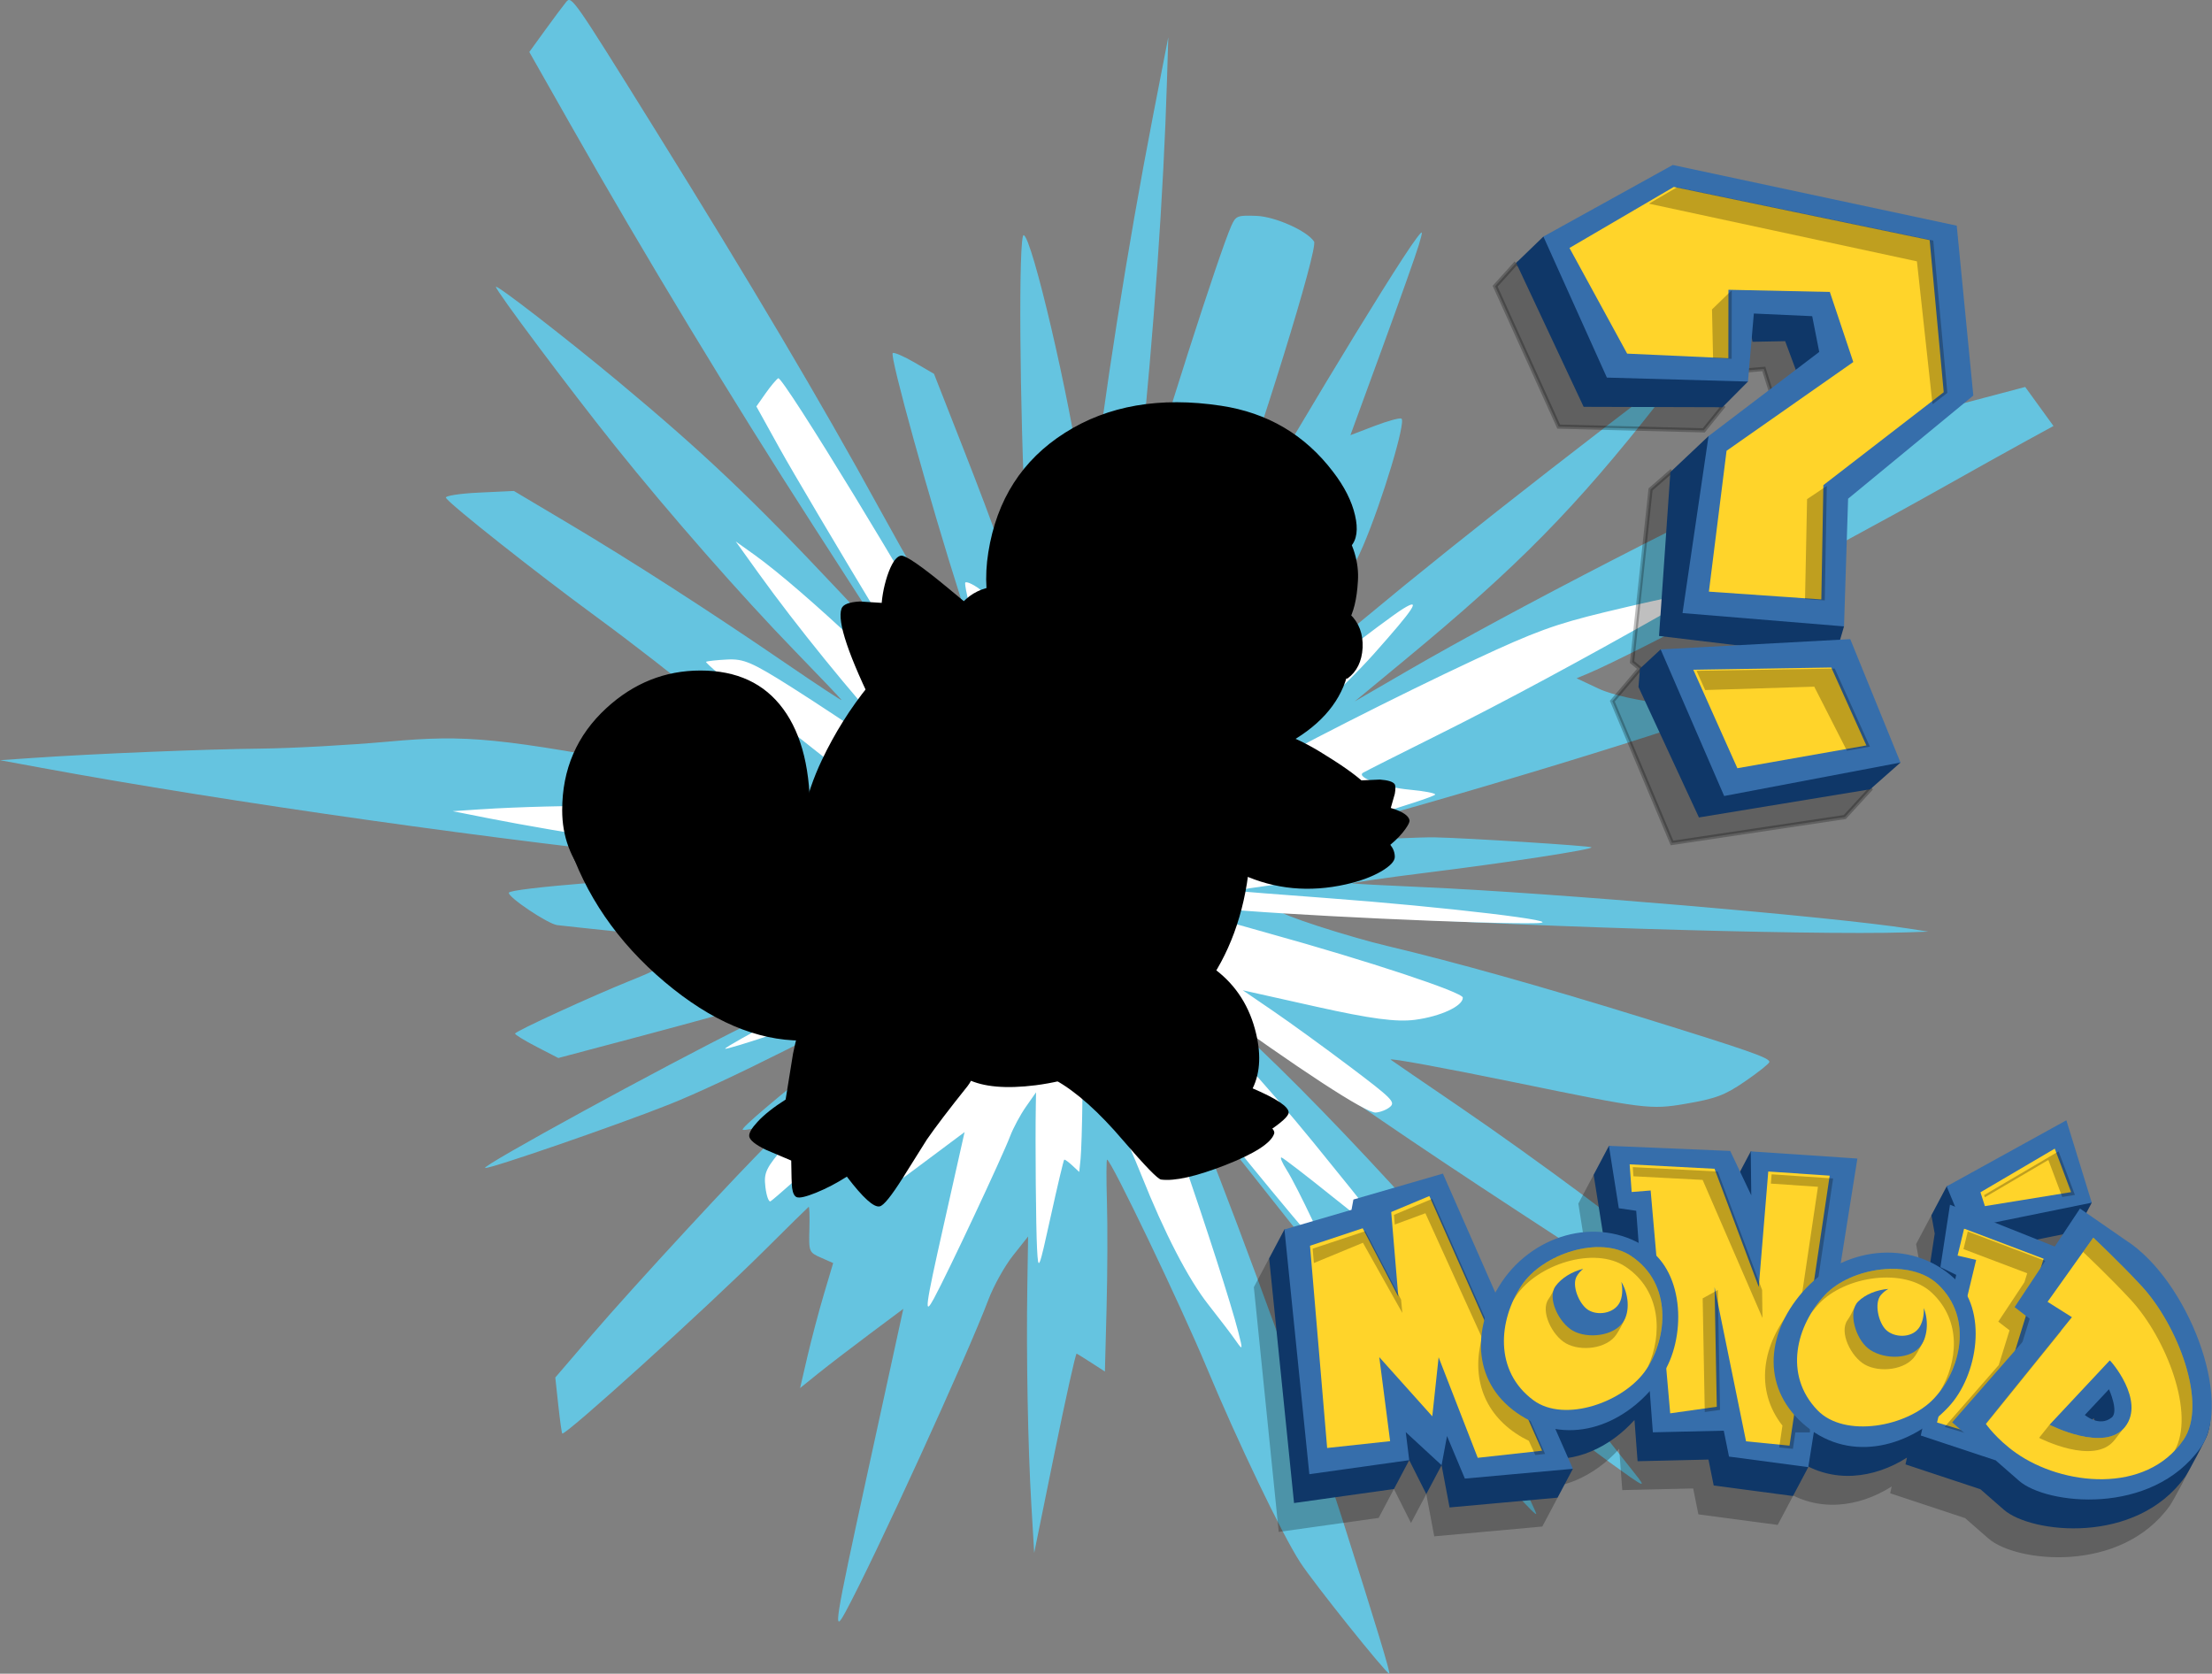 <?xml version="1.0" encoding="UTF-8" standalone="no"?>
<!-- Created with Inkscape (http://www.inkscape.org/) -->

<svg
   width="139.574mm"
   height="105.61mm"
   viewBox="0 0 139.574 105.61"
   version="1.1"
   id="svg5"
   inkscape:version="1.1.1 (3bf5ae0d25, 2021-09-20)"
   sodipodi:docname="2-sill.svg"
   xmlns:inkscape="http://www.inkscape.org/namespaces/inkscape"
   xmlns:sodipodi="http://sodipodi.sourceforge.net/DTD/sodipodi-0.dtd"
   xmlns="http://www.w3.org/2000/svg"
   xmlns:svg="http://www.w3.org/2000/svg">
  <rect x="0" y="0" width="139.574" height="105.61" fill="#808080" stroke="none"/>
  <sodipodi:namedview
     id="namedview7"
     pagecolor="#ffffff"
     bordercolor="#666666"
     borderopacity="1.0"
     inkscape:pageshadow="2"
     inkscape:pageopacity="0.0"
     inkscape:pagecheckerboard="true"
     inkscape:document-units="mm"
     showgrid="false"
     fit-margin-top="0"
     fit-margin-left="0"
     fit-margin-right="0"
     fit-margin-bottom="0"
     inkscape:zoom="1.5518659"
     inkscape:cx="216.83575"
     inkscape:cy="200.08172"
     inkscape:window-width="1889"
     inkscape:window-height="1058"
     inkscape:window-x="31"
     inkscape:window-y="0"
     inkscape:window-maximized="1"
     inkscape:current-layer="layer1" />
  <defs
     id="defs2">
    <clipPath
       clipPathUnits="userSpaceOnUse"
       id="clipPath16">
      <path
         d="M 0,841.89 H 595.28 V 0 H 0 Z"
         id="path14" />
    </clipPath>
  </defs>
  <g
     inkscape:label="Layer 1"
     inkscape:groupmode="layer"
     id="layer1"
     transform="translate(-11.154,-0.776)">
    <g
       id="g2237">
      <path
         style="fill:#65c4e0;fill-opacity:1;stroke-width:0.265"
         d="m 13.231,48.601 c 3.885,-0.267 10.801,-0.55 14.39,-0.588 1.968,-0.021 5.593,-0.22 8.057,-0.443 4.967,-0.449 6.917,-0.254 17.669,1.761 6.021,1.129 5.982,1.134 4.032,-0.582 -0.293,-0.258 -0.219,-0.41 0.398,-0.81 l 0.76,-0.492 -2.922,-2.442 c -1.607,-1.343 -4.669,-3.722 -6.805,-5.286 -3.786,-2.773 -9.224,-7.073 -9.518,-7.528 -0.081,-0.125 0.851,-0.273 2.071,-0.331 l 2.218,-0.104 3.425,2.037 c 4.057,2.413 8.897,5.53 13.791,8.879 1.952,1.336 3.507,2.358 3.454,2.271 -0.052,-0.088 -1.366,-1.467 -2.919,-3.066 -3.382,-3.482 -7.975,-8.717 -11.387,-12.981 -2.849,-3.56 -7.54,-9.828 -7.499,-10.02 0.035,-0.163 4.476,3.275 7.693,5.954 5.404,4.501 8.454,7.394 13.921,13.207 l 3.316,3.526 -4.938,-7.664 C 57.364,26.025 51.749,16.747 47.16,8.654 L 44.552,4.056 45.546,2.684 c 0.546,-0.754 1.147,-1.558 1.335,-1.787 0.335,-0.407 0.44,-0.256 5.563,7.982 6.13,9.857 10.524,17.281 14.146,23.895 3.541,6.468 7.438,12.82 6.988,11.393 C 73.397,43.592 72.572,41.006 71.746,38.42 69.821,32.401 67.269,23.194 67.485,23.054 c 0.092,-0.059 0.715,0.211 1.385,0.601 l 1.218,0.709 1.824,4.65 c 1.003,2.557 1.971,5.122 2.151,5.699 0.18,0.577 0.713,1.647 1.185,2.377 l 0.858,1.328 -0.238,-4.567 c -0.382,-7.332 -0.455,-18.307 -0.122,-18.236 0.524,0.112 2.93,10.416 3.621,15.502 0.424,3.121 0.463,3.248 0.608,1.975 0.798,-7.009 2.329,-16.75 3.915,-24.918 l 0.98,-5.048 -0.082,2.733 c -0.214,7.092 -0.829,15.877 -1.697,24.269 -0.25,2.416 -0.352,4.027 -0.227,3.581 1.539,-5.484 5.192,-16.89 5.98,-18.674 0.284,-0.643 0.383,-0.683 1.593,-0.637 1.176,0.045 3.193,0.944 3.631,1.619 0.275,0.424 -3.404,12.309 -5.938,19.182 -0.613,1.663 -1.095,3.055 -1.07,3.093 0.025,0.038 0.562,-0.898 1.194,-2.081 2.498,-4.675 10.795,-18.457 12.291,-20.417 0.403,-0.529 0.41,-0.505 0.131,0.446 -0.162,0.552 -1.2,3.477 -2.305,6.5 l -2.009,5.496 1.502,-0.575 c 0.826,-0.316 1.598,-0.529 1.715,-0.474 0.317,0.15 -1.201,5.195 -2.421,8.046 -1.094,2.558 -3.12,5.416 -7.009,9.888 -0.967,1.112 -1.708,2.033 -1.646,2.047 0.062,0.013 1.695,-1.349 3.63,-3.028 6.444,-5.592 13.269,-11.058 24.476,-19.605 1.109,-0.846 1.073,-0.773 -0.826,1.644 -5.252,6.686 -8.839,10.329 -15.983,16.237 l -3.169,2.621 3.323,-1.926 C 106.651,39.227 118.736,33.006 127.66,28.846 c 2.376,-1.107 4.451,-1.846 7.3,-2.6 l 3.981,-1.053 0.893,1.232 0.893,1.232 -1.7,0.928 c -0.935,0.51 -3.416,1.894 -5.512,3.074 -6.937,3.906 -19.485,10.488 -22.066,11.575 l -0.813,0.342 1.399,0.658 c 0.842,0.396 2.61,0.787 4.442,0.981 1.674,0.178 3.031,0.38 3.016,0.449 -0.087,0.409 -17.99,5.864 -25.322,7.715 -1.332,0.336 -2.476,0.647 -2.544,0.691 -0.067,0.044 1.836,-0.047 4.23,-0.202 2.394,-0.154 5.013,-0.269 5.821,-0.255 1.915,0.034 9.838,0.537 9.897,0.629 0.088,0.136 -5.265,0.961 -10.319,1.589 -2.808,0.349 -4.948,0.66 -4.755,0.69 0.193,0.03 2.175,0.134 4.406,0.232 8.129,0.355 25.935,1.874 30.697,2.618 l 1.228,0.192 -1.389,0.046 c -6.095,0.202 -26.884,-0.447 -35.306,-1.101 -2.234,-0.174 -4.115,-0.281 -4.179,-0.239 -0.237,0.154 4.202,1.6 6.8,2.216 4.145,0.982 9.645,2.526 15.953,4.479 6.824,2.113 8.141,2.574 8.086,2.831 -0.023,0.106 -0.715,0.655 -1.539,1.22 -1.274,0.874 -1.838,1.085 -3.769,1.415 -2.181,0.373 -2.599,0.321 -10.6,-1.325 -4.581,-0.942 -8.175,-1.601 -7.986,-1.463 0.189,0.137 2.106,1.45 4.259,2.916 4.933,3.359 12.195,8.768 12.137,9.04 -0.024,0.113 -0.669,0.437 -1.433,0.72 l -1.389,0.514 -5.48,-3.58 c -6.68,-4.365 -11.68,-7.787 -16.289,-11.15 -3.525,-2.572 -4.462,-3.076 -2.429,-1.306 5.577,4.855 15.52,15.68 22.485,24.481 1.497,1.891 3.093,3.907 3.547,4.48 0.774,0.976 0.675,0.932 -1.588,-0.705 -1.328,-0.96 -4.127,-3.119 -6.221,-4.797 l -3.807,-3.051 0.719,1.426 c 1.771,3.512 4.7,9.569 4.677,9.673 -0.035,0.163 -1.826,-1.813 -5.456,-6.017 -2.881,-3.337 -4.831,-5.747 -12.889,-15.925 -3.914,-4.944 -3.948,-4.964 -2.538,-1.508 2.073,5.083 7.054,18.78 8.629,23.728 2.145,6.74 3.083,9.829 2.978,9.806 -0.238,-0.051 -4.779,-5.729 -5.623,-7.031 -1.148,-1.772 -3.942,-7.594 -5.912,-12.322 -1.629,-3.909 -5.992,-13.015 -6.269,-13.084 -0.05,-0.012 -0.054,1.196 -0.01,2.686 0.044,1.49 0.034,4.503 -0.024,6.696 l -0.105,3.987 -0.837,-0.54 c -0.46,-0.297 -0.886,-0.562 -0.946,-0.589 -0.06,-0.027 -0.687,2.791 -1.394,6.262 l -1.285,6.311 -0.179,-3.036 c -0.217,-3.668 -0.323,-9.376 -0.255,-13.724 l 0.05,-3.203 -0.955,1.204 c -0.525,0.662 -1.223,1.916 -1.551,2.786 -1.326,3.519 -7.228,16.414 -9.025,19.717 -0.794,1.461 -0.683,0.761 1.397,-8.777 l 2.26,-10.365 -2.117,1.581 c -1.165,0.87 -2.63,1.994 -3.257,2.499 l -1.139,0.918 0.459,-1.977 c 0.252,-1.087 0.722,-2.862 1.043,-3.944 l 0.585,-1.967 -0.77,-0.34 c -0.756,-0.334 -0.77,-0.368 -0.73,-1.801 0.022,-0.803 0.002,-1.435 -0.046,-1.405 -0.048,0.031 -1.286,1.25 -2.753,2.709 -3.733,3.713 -12.661,11.8 -12.797,11.59 -0.037,-0.057 -0.15,-0.875 -0.252,-1.817 l -0.185,-1.714 2.302,-2.683 c 2.649,-3.087 9.527,-10.529 11.314,-12.242 0.667,-0.639 1.119,-1.206 1.005,-1.26 -0.114,-0.054 -0.744,0.069 -1.401,0.274 -0.657,0.204 -1.283,0.329 -1.392,0.278 -0.323,-0.153 9.715,-8.143 13.101,-10.428 1.353,-0.913 0.993,-0.751 -1.573,0.71 -5.317,3.028 -12.792,6.781 -16.187,8.128 -3.322,1.318 -11.286,4.066 -11.594,4.001 -0.345,-0.074 11.18,-6.375 16.412,-8.973 5.789,-2.875 5.712,-2.815 2.299,-1.804 -1.746,0.517 -5.632,1.592 -8.635,2.389 l -5.461,1.45 -1.376,-0.711 c -0.757,-0.391 -1.365,-0.765 -1.351,-0.831 0.034,-0.157 4.768,-2.33 7.323,-3.361 1.837,-0.741 2.066,-0.891 2.636,-1.724 0.343,-0.502 0.56,-0.922 0.482,-0.934 -0.078,-0.012 -1.724,-0.186 -3.658,-0.385 -1.934,-0.199 -3.791,-0.398 -4.126,-0.44 -0.589,-0.075 -3.112,-1.765 -3.052,-2.044 0.059,-0.278 8.283,-0.946 14.848,-1.206 1.775,-0.07 3.066,-0.157 2.87,-0.193 -0.197,-0.036 -2.785,-0.309 -5.753,-0.608 C 43.048,53.871 25.447,51.379 13.797,49.231 l -2.643,-0.487 2.077,-0.143 z"
         id="path1594" />
      <path
         style="fill:#ffffff;fill-opacity:1;stroke-width:0.265"
         d="m 41.517,51.842 c 2.274,-0.152 6.035,-0.247 7.7,-0.193 0.703,0.023 2.339,-0.061 3.637,-0.186 3.189,-0.307 4.301,-0.202 9.652,0.912 4.09,0.852 4.531,0.89 3.994,0.346 -0.507,-0.513 -0.541,-0.667 -0.214,-0.96 0.431,-0.385 0.004,-0.761 -7.557,-6.674 -1.735,-1.357 -3.095,-2.505 -3.022,-2.551 0.073,-0.046 0.673,-0.112 1.332,-0.145 1.044,-0.053 1.568,0.172 4.041,1.736 1.563,0.988 4.143,2.698 5.734,3.799 1.591,1.101 2.896,1.974 2.899,1.94 0.004,-0.034 -1.02,-1.174 -2.274,-2.534 -2.486,-2.693 -6.08,-7.124 -8.393,-10.346 l -1.469,-2.045 1.163,0.83 c 3.089,2.206 10.158,8.866 12.528,11.803 0.276,0.342 -1.746,-3.099 -4.492,-7.646 -2.747,-4.547 -5.647,-9.446 -6.445,-10.887 l -1.45,-2.619 0.573,-0.816 c 0.315,-0.449 0.677,-0.882 0.805,-0.963 0.274,-0.173 8.794,13.807 11.017,18.077 0.775,1.49 2.055,3.85 2.844,5.245 l 1.434,2.537 -0.816,-2.77 c -1.671,-5.675 -2.83,-10.104 -2.67,-10.204 0.09,-0.057 0.455,0.102 0.811,0.353 0.67,0.473 1.645,2.626 2.653,5.859 0.24,0.768 0.638,1.551 0.885,1.741 0.374,0.287 0.433,-0.081 0.352,-2.207 -0.149,-3.892 -0.112,-9.947 0.06,-9.908 0.271,0.061 1.326,4.449 1.777,7.388 l 0.438,2.853 0.199,-1.221 c 1.22,-7.476 2.15,-12.716 2.502,-14.096 l 0.428,-1.678 -0.09,1.778 c -0.184,3.636 -0.534,8.09 -0.879,11.19 -0.196,1.756 -0.395,3.572 -0.443,4.034 -0.048,0.463 0.157,-0.03 0.454,-1.095 0.298,-1.065 1.138,-3.693 1.868,-5.841 1.215,-3.577 1.385,-3.913 2.025,-4 0.384,-0.052 1.075,0.126 1.535,0.396 l 0.837,0.491 -0.464,1.687 c -0.255,0.928 -1.091,3.482 -1.856,5.677 -0.765,2.195 -1.43,4.154 -1.476,4.353 -0.046,0.199 1.122,-1.63 2.597,-4.064 1.475,-2.434 3.223,-5.241 3.885,-6.237 1.135,-1.707 1.186,-1.753 0.893,-0.816 -0.171,0.547 -0.781,2.226 -1.356,3.732 l -1.045,2.737 0.99,-0.295 0.99,-0.295 -0.384,1.37 c -0.746,2.664 -1.879,4.809 -3.709,7.019 -0.997,1.205 -1.753,2.204 -1.678,2.221 0.074,0.017 1.701,-1.245 3.616,-2.805 4.148,-3.379 10.083,-7.967 11.204,-8.661 1.174,-0.727 0.731,-0.043 -1.854,2.86 -1.85,2.079 -5.744,5.659 -8.56,7.873 -0.403,0.316 -0.067,0.179 0.746,-0.306 2.316,-1.381 9.307,-4.935 14.213,-7.225 3.776,-1.763 5.049,-2.227 8.191,-2.987 2.046,-0.495 4.269,-0.988 4.94,-1.096 l 1.22,-0.196 -1.843,1.045 c -5.733,3.25 -10.711,5.93 -14.765,7.95 -2.517,1.254 -4.685,2.349 -4.818,2.432 -0.452,0.285 1.267,0.909 2.936,1.066 0.909,0.085 1.638,0.223 1.619,0.306 -0.047,0.208 -7.69,2.499 -11.929,3.576 -1.915,0.487 -3.663,0.934 -3.883,0.994 -0.22,0.06 0.555,0.059 1.723,-0.003 2.957,-0.155 4.611,-0.145 6.907,0.042 3.419,0.278 3.343,0.313 -2.189,0.992 -1.916,0.235 -3.328,0.453 -3.137,0.484 0.191,0.031 2.711,0.231 5.599,0.444 7.484,0.553 15.597,1.522 13.283,1.587 -3.046,0.085 -16.324,-0.531 -20.192,-0.937 -2.851,-0.299 -2.016,0.101 3.273,1.569 6.319,1.753 12.285,3.729 12.289,4.069 0.005,0.533 -1.405,1.187 -3.017,1.399 -1.17,0.154 -2.811,-0.064 -6.228,-0.827 l -4.639,-1.036 1.949,1.332 c 1.072,0.733 3.247,2.312 4.835,3.509 2.607,1.967 2.851,2.209 2.52,2.506 -0.201,0.181 -0.614,0.347 -0.916,0.368 -0.606,0.044 -4.825,-2.711 -10.878,-7.101 -2.157,-1.564 -3.87,-2.759 -3.807,-2.655 0.063,0.104 0.796,0.838 1.63,1.631 2.596,2.469 6.191,6.412 9.083,9.962 3.911,4.801 4.937,6.141 4.657,6.077 -0.134,-0.03 -1.637,-1.176 -3.34,-2.545 -1.702,-1.369 -3.184,-2.51 -3.292,-2.534 -0.108,-0.024 0.04,0.331 0.329,0.789 0.663,1.049 2.723,5.399 2.538,5.357 -0.238,-0.054 -6.16,-7.221 -8.433,-10.206 -2.882,-3.784 -4.403,-5.673 -4.049,-5.026 0.881,1.611 5.898,16.249 6.897,20.124 0.285,1.107 0.274,1.155 -0.139,0.557 -0.248,-0.36 -1.038,-1.398 -1.755,-2.308 -1.266,-1.606 -2.77,-4.51 -4.222,-8.156 -0.877,-2.202 -2.794,-6.396 -3.263,-7.138 -0.381,-0.603 -0.434,-0.339 -0.463,2.302 -0.018,1.641 -0.071,3.352 -0.117,3.801 l -0.085,0.817 -0.438,-0.409 c -0.241,-0.225 -0.47,-0.389 -0.51,-0.364 -0.04,0.025 -0.423,1.64 -0.852,3.589 -0.752,3.417 -0.783,3.489 -0.861,2.03 -0.072,-1.341 -0.118,-6.656 -0.079,-9.005 l 0.015,-0.864 -0.637,0.908 c -0.35,0.499 -0.798,1.333 -0.996,1.852 -0.502,1.321 -3.937,8.639 -4.811,10.249 -0.633,1.166 -0.557,0.593 0.606,-4.584 l 1.329,-5.917 -1.936,1.445 -1.936,1.445 0.654,-2.228 c 0.51,-1.737 0.56,-2.281 0.228,-2.47 -0.281,-0.159 -0.414,-0.486 -0.392,-0.958 0.044,-0.926 -0.131,-0.942 -0.898,-0.082 -0.581,0.651 -7.508,6.925 -7.964,7.213 -0.111,0.07 -0.257,-0.333 -0.324,-0.897 -0.109,-0.917 0.026,-1.197 1.275,-2.651 0.768,-0.894 2.736,-3.006 4.372,-4.693 2.874,-2.962 2.944,-3.06 2.052,-2.852 l -0.924,0.215 0.695,-0.634 c 1.104,-1.008 4.91,-3.917 6.512,-4.978 1.049,-0.694 0.636,-0.521 -1.449,0.607 -4.332,2.345 -7.962,3.966 -11.731,5.239 -1.852,0.626 -3.355,1.083 -3.34,1.015 0.041,-0.181 6.112,-3.406 9.439,-5.014 2.869,-1.387 3.687,-1.902 2.086,-1.316 -0.464,0.17 -2.663,0.776 -4.887,1.346 -3.623,0.929 -4.132,0.991 -4.894,0.6 l -0.851,-0.437 1.182,-0.532 c 0.65,-0.292 1.922,-0.829 2.825,-1.192 1.065,-0.428 1.762,-0.839 1.981,-1.168 0.311,-0.466 0.143,-0.531 -2.068,-0.802 -2.014,-0.247 -4.007,-1 -3.9,-1.474 0.026,-0.117 6.67,-0.592 8.446,-0.603 1.495,-0.01 0.3,-0.219 -5.453,-0.955 -5.373,-0.687 -14.578,-2.148 -18.778,-2.979 l -2.324,-0.46 1.801,-0.121 z m 42.974,-0.668 c 0.133,-0.184 0.047,-0.204 -0.221,-0.05 -0.242,0.139 -0.341,0.275 -0.219,0.303 0.121,0.027 0.319,-0.087 0.44,-0.253 z"
         id="path1884"
         inkscape:transform-center-x="4.5496181"
         inkscape:transform-center-y="3.5210769" />
    </g>
    <g
       id="g32871"
       transform="matrix(1.057,0,0,1.057,-11.048,-36.62)">
      <path
         id="path2780-6-7-2"
         style="opacity:0.25;fill:#000000;fill-opacity:1;stroke:none;stroke-width:0.265px;stroke-linecap:butt;stroke-linejoin:miter;stroke-opacity:1"
         d="m 142.531,105.706 -6.23,2.219 -0.913,1.724 0.198,1.097 -0.573,3.727 0.943,0.461 -0.058,0.265 c -0.019,-0.018 -0.037,-0.037 -0.057,-0.055 -1.892,-1.749 -4.562,-1.944 -6.777,-0.907 l 0.994,-6.246 -5.454,-2.152 -0.913,1.724 0.033,2.623 -1.257,-2.65 -6.329,-2.028 -0.913,1.724 0.591,3.724 1.039,0.152 0.144,1.916 c -2.922,-1.549 -6.582,-0.288 -8.339,2.593 -0.076,0.126 -0.149,0.252 -0.217,0.378 l -3.13,-7.107 -5.342,1.548 -0.113,0.613 -3.091,-0.553 -0.913,1.724 1.486,14.611 5.963,-0.837 0.913,-1.724 1.019,2.025 0.913,-1.724 0.476,2.523 6.449,-0.584 0.913,-1.724 -1.961,-0.654 c 2.098,0.351 4.173,-0.629 5.638,-2.259 l 0.185,2.461 4.232,-0.098 0.312,1.547 4.733,0.629 0.913,-1.724 -0.579,-0.373 c 2.048,1.366 4.495,1.06 6.471,-0.196 l -0.089,0.405 4.451,1.476 0.003,-0.008 1.419,1.239 c 1.619,1.414 7.889,2.136 10.824,-1.972 0.188,-0.263 1.228,-2.203 1.335,-2.535 1.041,-3.225 -2.452,-7.722 -5.793,-9.856 l -2.736,-1.895 -1.504,2.27 -3.601,-1.438 5.808,-1.181 0.913,-1.724 z m 2.544,16.056 c 0,0 0.603,1.335 0.161,1.688 -0.741,0.594 -1.602,-0.152 -1.602,-0.152 z"
         sodipodi:nodetypes="cccccccccccccccccccscccccccccccccccccccccccccccssccccccccscc" />
      <path
         id="path2780-6-7"
         style="fill:#0f3768;fill-opacity:1;stroke:none;stroke-width:0.265px;stroke-linecap:butt;stroke-linejoin:miter;stroke-opacity:1"
         d="m 143.444,103.982 -6.23,2.219 -0.913,1.724 0.198,1.097 -0.573,3.727 0.943,0.461 -0.058,0.265 c -0.019,-0.018 -0.037,-0.037 -0.057,-0.055 -1.892,-1.749 -4.562,-1.944 -6.777,-0.907 l 0.994,-6.246 -5.454,-2.152 -0.913,1.724 0.033,2.623 -1.257,-2.65 -6.329,-2.028 -0.913,1.724 0.591,3.724 1.039,0.152 0.144,1.916 c -2.922,-1.549 -6.582,-0.288 -8.339,2.593 -0.076,0.126 -0.149,0.252 -0.217,0.378 l -3.13,-7.107 -5.342,1.548 -0.113,0.613 -3.091,-0.553 -0.913,1.724 1.486,14.611 5.963,-0.837 0.913,-1.724 1.019,2.025 0.913,-1.724 0.476,2.523 6.449,-0.584 0.913,-1.724 -1.961,-0.654 c 2.098,0.351 4.173,-0.629 5.638,-2.259 l 0.185,2.461 4.232,-0.098 0.312,1.547 4.733,0.629 0.913,-1.724 -0.579,-0.373 c 2.048,1.366 4.495,1.06 6.471,-0.196 l -0.089,0.405 4.451,1.476 0.003,-0.008 1.419,1.239 c 1.619,1.414 7.889,2.136 10.824,-1.972 0.188,-0.263 1.228,-2.203 1.335,-2.535 1.041,-3.225 -2.452,-7.722 -5.793,-9.856 l -2.736,-1.895 -1.504,2.27 -3.601,-1.438 5.808,-1.181 0.913,-1.724 z m 2.544,16.056 c 0,0 0.603,1.335 0.161,1.688 -0.741,0.594 -1.602,-0.152 -1.602,-0.152 z"
         sodipodi:nodetypes="cccccccccccccccccccscccccccccccccccccccccccccccssccccccccscc" />
      <path
         style="fill:#366eab;fill-opacity:1;stroke:none;stroke-width:0.265px;stroke-linecap:butt;stroke-linejoin:miter;stroke-opacity:1"
         d="m 99.167,123.385 -1.486,-14.611 4.004,-1.172 0.113,-0.614 5.342,-1.548 7.76,17.623 -6.449,0.584 -1.065,-2.54 -0.324,1.741 -2.139,-1.974 0.207,1.674 z"
         id="path2780-6" />
      <path
         style="fill:#ffd42a;fill-opacity:1;stroke:none;stroke-width:0.265px;stroke-linecap:butt;stroke-linejoin:miter;stroke-opacity:1"
         d="m 100.23,121.82 -1.023,-12.072 3.144,-1.044 2.128,4.082 -0.425,-5.052 2.277,-0.954 6.731,15.203 -3.842,0.424 -2.335,-6.002 -0.379,3.525 -3.164,-3.532 0.647,5.016 z"
         id="path2782-7" />
      <path
         id="path2782-7-1"
         style="opacity:0.25;fill:#000000;fill-opacity:1;stroke:none;stroke-width:1px;stroke-linecap:butt;stroke-linejoin:miter;stroke-opacity:1"
         transform="scale(0.265)"
         d="m 386.84,410.852 -11.881,3.945 0.275,3.242 11.051,-4.57 8.879,15.809 -0.281,-2.998 z m 15.043,-7.273 -8.605,3.605 0.184,2.18 6.895,-2.545 12.762,28.076 c -2.459,8.84 0.344,17.475 9.164,22.475 0.457,0.259 0.916,0.497 1.377,0.717 l 1.453,3.195 2.213,-0.244 z" />
      <path
         style="fill:#366eab;fill-opacity:1;stroke:none;stroke-width:0.265px;stroke-linecap:butt;stroke-linejoin:miter;stroke-opacity:1"
         d="m 118.68,107.66 -1.039,-0.152 -0.591,-3.725 7.242,0.304 1.257,2.65 -0.033,-2.623 6.367,0.428 -2.931,18.422 -4.733,-0.63 -0.312,-1.547 -4.233,0.098 z"
         id="path3681-2" />
      <path
         style="fill:#ffd42a;fill-opacity:1;stroke:none;stroke-width:0.265px;stroke-linecap:butt;stroke-linejoin:miter;stroke-opacity:1"
         d="m 118.288,104.888 0.12,1.651 1.133,-0.091 1.168,13.303 2.781,-0.392 -0.132,-7.145 1.879,9.209 2.595,0.257 2.397,-16.117 -3.666,-0.248 -0.567,6.895 -2.641,-7.058 z"
         id="path3683-9"
         sodipodi:nodetypes="ccccccccccccc" />
      <path
         id="path3683-9-3"
         style="opacity:0.25;fill:#000000;fill-opacity:1;stroke:none;stroke-width:1px;stroke-linecap:butt;stroke-linejoin:miter;stroke-opacity:1"
         d="m 447.072,396.426 0.15,2.064 15.588,0.814 13.48,31.105 -0.082,-6.305 -9.982,-26.678 z m 31.279,1.619 -0.172,2.096 10.611,0.717 -3.75,25.221 c -0.586,0.56 -1.151,1.149 -1.689,1.77 -7.36,8.485 -8.799,18.878 -2.562,26.809 l -0.732,4.932 3.092,0.307 0.551,-3.707 h 3.277 v -22.035 l 5.23,-35.172 z m -12.113,26.072 -3.418,1.877 0.473,25.611 3.441,-0.484 z"
         transform="scale(0.265)" />
      <path
         style="fill:#366eab;fill-opacity:1;stroke:none;stroke-width:0.265px;stroke-linecap:butt;stroke-linejoin:miter;stroke-opacity:1"
         d="m 137.782,111.486 -0.943,-0.461 0.572,-3.728 7.03,2.808 -4.322,12.448 -4.451,-1.476 z"
         id="path3681-2-0"
         sodipodi:nodetypes="ccccccc" />
      <path
         style="fill:#ffd42a;fill-opacity:1;stroke:none;stroke-width:0.265px;stroke-linecap:butt;stroke-linejoin:miter;stroke-opacity:1"
         d="m 138.254,108.725 -0.389,1.609 1.107,0.259 -2.334,9.706 3.049,0.915 3.313,-10.692 z"
         id="path3683-9-9"
         sodipodi:nodetypes="ccccccc" />
      <path
         style="fill:#366eab;fill-opacity:1;stroke:none;stroke-width:0.265px;stroke-linecap:butt;stroke-linejoin:miter;stroke-opacity:1"
         d="m 137.214,106.201 1.04,2.525 7.62,-1.549 -1.516,-4.919 z"
         id="path4834-3" />
      <path
         style="fill:#ffd42a;fill-opacity:1;stroke:none;stroke-width:0.265px;stroke-linecap:butt;stroke-linejoin:miter;stroke-opacity:1"
         d="m 139.23,106.556 0.265,0.826 5.146,-0.836 -0.975,-2.596 z"
         id="path4836-6" />
      <path
         id="path4836-6-3"
         style="opacity:0.25;fill:#000000;fill-opacity:1;stroke:none;stroke-width:1px;stroke-linecap:butt;stroke-linejoin:miter;stroke-opacity:1"
         transform="scale(0.265)"
         d="m 542.992,392.879 -16.768,9.852 0.158,0.492 14.309,-8.408 3.131,8.342 2.854,-0.465 z m -20.457,18.053 -0.961,3.969 14.352,5.436 -0.625,2.018 -5.889,8.885 2.533,1.949 -2.426,7.828 -12.195,13.932 7.209,2.164 3.418,1.025 12.52,-40.412 -1.68,-0.637 z" />
      <path
         id="path4978-0"
         style="fill:#366eab;fill-opacity:1;stroke:none;stroke-width:0.265px;stroke-linecap:butt;stroke-linejoin:miter;stroke-opacity:1"
         d="m 145.171,107.526 -3.902,5.886 1.37,1.054 -5.098,5.824 3.999,3.494 c 1.619,1.414 7.889,2.136 10.824,-1.972 2.01,-2.814 -0.772,-10.037 -4.458,-12.392 z m 1.731,10.788 c 0,0 0.603,1.335 0.161,1.688 -0.741,0.594 -1.602,-0.152 -1.602,-0.152 z"
         sodipodi:nodetypes="ccccsscccscc" />
      <path
         id="path4982-2"
         style="fill:#ffd42a;fill-opacity:1;stroke:none;stroke-width:0.265px;stroke-linecap:butt;stroke-linejoin:miter;stroke-opacity:1"
         d="m 145.965,109.262 -2.729,3.833 1.454,0.917 -5.14,6.365 c 0,0 0.631,0.917 1.81,1.745 2.769,1.945 7.744,2.485 9.987,-0.785 1.475,-2.15 -0.346,-6.853 -2.498,-9.184 -1.226,-1.329 -2.884,-2.891 -2.884,-2.891 z m 0.983,7.331 c 0.022,-0.033 2.14,2.38 0.922,3.958 -1.218,1.579 -4.514,-0.119 -4.514,-0.119 z"
         sodipodi:nodetypes="ccccsssccscc" />
      <path
         style="fill:#366eab;fill-opacity:1;stroke:none;stroke-width:0.265px;stroke-linecap:butt;stroke-linejoin:miter;stroke-opacity:1"
         d="m 128.6,112.519 c -2.251,2.596 -2.409,5.866 0.245,8.024 2.701,2.196 6.261,1.196 8.481,-1.176 1.749,-1.869 2.392,-5.775 0.34,-7.671 -2.621,-2.423 -6.736,-1.863 -9.066,0.824 z"
         id="path2979-3-1"
         sodipodi:nodetypes="sssss" />
      <path
         style="fill:#ffd42a;fill-opacity:1;stroke:none;stroke-width:0.265px;stroke-linecap:butt;stroke-linejoin:miter;stroke-opacity:1"
         d="m 136.687,112.047 c -1.638,-1.549 -5.186,-1.007 -6.733,0.632 -1.72,1.823 -2.493,4.773 -0.453,6.888 1.618,1.678 5.366,0.998 6.958,-0.705 1.552,-1.661 2.39,-4.771 0.228,-6.816 z"
         id="path3147-5-2"
         sodipodi:nodetypes="sssss" />
      <path
         style="fill:#366eab;fill-opacity:1;stroke:none;stroke-width:0.265px;stroke-linecap:butt;stroke-linejoin:miter;stroke-opacity:1"
         d="m 110.486,112.17 c -1.788,2.934 -1.401,6.185 1.575,7.872 3.029,1.717 6.372,0.138 8.168,-2.57 1.414,-2.133 1.398,-6.092 -0.939,-7.621 -2.988,-1.954 -6.952,-0.718 -8.803,2.319 z"
         id="path2979-3"
         sodipodi:nodetypes="sssss" />
      <path
         style="fill:#ffd42a;fill-opacity:1;stroke:none;stroke-width:0.265px;stroke-linecap:butt;stroke-linejoin:miter;stroke-opacity:1"
         d="m 118.381,110.36 c -1.872,-1.255 -5.282,-0.131 -6.535,1.743 -1.393,2.084 -1.665,5.121 0.699,6.868 1.875,1.385 5.457,0.092 6.744,-1.851 1.255,-1.896 1.563,-5.102 -0.908,-6.759 z"
         id="path3147-5"
         sodipodi:nodetypes="sssss" />
      <path
         id="path3353-6-2"
         style="opacity:0.25;fill:#000000;fill-opacity:1;stroke:none;stroke-width:0.265px;stroke-linecap:butt;stroke-linejoin:miter;stroke-opacity:1"
         d="m 114.231,111.817 c -0.469,0.321 -0.432,0.613 -0.783,1.108 -0.512,0.721 0.214,2.187 1.042,2.652 0.887,0.497 2.443,0.32 3.004,-0.529 0.163,-0.247 0.402,-0.651 0.53,-1.02 l -0.643,-0.393 c -0.029,0.103 -0.067,0.199 -0.115,0.285 -0.353,0.64 -1.332,0.774 -1.89,0.399 -0.521,-0.35 -0.978,-1.456 -0.656,-2 0.098,-0.165 -0.642,-0.377 -0.489,-0.502 z m 2.172,-1.988 c -1.729,0.01 -3.676,0.957 -4.557,2.274 -0.191,0.286 -0.362,0.59 -0.507,0.907 0.055,-0.091 0.111,-0.181 0.17,-0.269 1.253,-1.874 4.662,-2.998 6.534,-1.743 2.154,1.444 2.196,4.065 1.341,5.969 1.172,-1.911 1.403,-4.994 -1.004,-6.608 -0.556,-0.373 -1.248,-0.535 -1.978,-0.531 z" />
      <path
         id="path3353-6-2-9"
         style="opacity:0.25;fill:#000000;fill-opacity:1;stroke:none;stroke-width:0.265px;stroke-linecap:butt;stroke-linejoin:miter;stroke-opacity:1"
         d="m 132.073,113.084 c -0.469,0.321 -0.432,0.613 -0.783,1.108 -0.512,0.721 0.214,2.187 1.042,2.652 0.887,0.497 2.443,0.32 3.004,-0.529 0.163,-0.247 0.444,-0.726 0.572,-1.095 l -0.658,-0.181 c -0.029,0.103 -0.094,0.061 -0.141,0.147 -0.353,0.64 -1.332,0.774 -1.89,0.399 -0.521,-0.35 -0.978,-1.456 -0.656,-2 0.098,-0.165 -0.642,-0.377 -0.489,-0.502 z m 1.934,-1.956 c -1.511,-0.008 -3.135,0.578 -4.053,1.552 -0.31,0.329 -0.589,0.694 -0.827,1.084 0.149,-0.199 0.309,-0.389 0.477,-0.568 1.547,-1.64 5.096,-2.182 6.733,-0.633 1.799,1.702 1.521,4.142 0.482,5.87 1.307,-1.727 1.855,-4.507 -0.132,-6.387 -0.665,-0.629 -1.646,-0.914 -2.68,-0.919 z" />
      <path
         id="path3353-6"
         style="fill:#366eab;fill-opacity:1;stroke:none;stroke-width:0.265px;stroke-linecap:butt;stroke-linejoin:miter;stroke-opacity:1"
         d="m 115.515,111.124 c -0.667,0.165 -1.304,0.549 -1.655,1.045 -0.512,0.721 0.214,2.187 1.042,2.652 0.887,0.497 2.443,0.32 3.004,-0.529 0.417,-0.631 0.319,-1.673 -0.114,-2.391 0.094,0.446 0.07,0.93 -0.114,1.263 -0.353,0.64 -1.332,0.774 -1.89,0.399 -0.521,-0.35 -0.978,-1.456 -0.656,-2 0.098,-0.165 0.23,-0.313 0.383,-0.438 z" />
      <path
         id="path3353-6-7"
         style="fill:#366eab;fill-opacity:1;stroke:none;stroke-width:0.265px;stroke-linecap:butt;stroke-linejoin:miter;stroke-opacity:1"
         d="m 133.733,112.324 c -0.686,0.052 -1.377,0.325 -1.806,0.755 -0.624,0.626 -0.153,2.192 0.587,2.788 0.792,0.638 2.356,0.721 3.05,-0.022 0.516,-0.553 0.592,-1.597 0.285,-2.377 0.019,0.456 -0.086,0.929 -0.322,1.227 -0.454,0.573 -1.442,0.542 -1.93,0.079 -0.456,-0.432 -0.722,-1.598 -0.314,-2.082 0.124,-0.146 0.279,-0.271 0.45,-0.368 z" />
      <path
         id="path11528"
         style="opacity:0.25;fill:#000000;fill-opacity:1;stroke:none;stroke-width:0.07px;stroke-linecap:butt;stroke-linejoin:miter;stroke-opacity:1"
         d="m 143.356,120.432 -0.626,0.783 c 0,0 3.298,1.7 4.514,0.119 l 0.465,-0.604 c -1.324,1.262 -4.353,-0.299 -4.353,-0.299 z m 2.609,-11.17 -0.609,0.855 c 0.092,0.087 1.661,1.571 2.851,2.86 2.1,2.275 3.884,6.807 2.599,9.023 0.194,-0.201 0.375,-0.421 0.541,-0.663 1.475,-2.15 -0.346,-6.853 -2.498,-9.184 -1.226,-1.329 -2.884,-2.891 -2.884,-2.891 z m -1.932,5.564 -4.483,5.552 c 0,0 0.008,0.012 0.011,0.016 l 4.488,-5.557 z" />
    </g>
    <g
       id="g6048"
       transform="translate(-11.732,-0.491)">
      <path
         id="path2148"
         style="opacity:0.25;fill:#000000;stroke:#000000;stroke-width:0.265px;stroke-linecap:butt;stroke-linejoin:miter;stroke-opacity:1"
         d="m 128.286,31.055 -1.252,1.094 -1.167,10.895 0.498,0.411 -1.742,2.056 3.763,8.946 10.904,-1.634 1.605,-1.752 -5.897,-11.26 z m 4.564,-6.396 1.328,-0.112 0.62,1.968 3.898,-3.067 -3.7,-2.087 -2.338,1.384 z m -14.297,-6.803 -1.327,1.47 4.012,8.861 9.155,0.234 1.177,-1.456 -13.017,-9.109" />
      <path
         id="path1857"
         style="fill:#0f3768;fill-opacity:1;stroke:none;stroke-width:0.265px;stroke-linecap:butt;stroke-linejoin:miter;stroke-opacity:1"
         d="m 127.671,42.244 -1.306,1.211 -0.093,1.163 3.814,8.23 10.809,-1.778 1.91,-1.687 z m 3.022,-13.46 -2.408,2.271 -0.716,10.341 11.106,1.331 0.566,-1.936 z m 2.772,-5.95 2.062,-0.039 0.919,2.476 2.435,-2.293 -1.32,-2.888 -4.497,0.41 z m -13.192,-6.641 -1.72,1.662 4.259,9.083 8.759,0.025 1.61,-1.621 z" />
      <path
         id="path963"
         style="fill:#366eab;fill-opacity:1;stroke:none;stroke-width:0.265;stroke-linecap:butt;stroke-linejoin:miter;stroke-miterlimit:4;stroke-dasharray:none;stroke-opacity:1"
         d="m 127.671,42.244 11.963,-0.648 3.17,7.787 -11.126,2.112 z m 5.509,-16.9 -8.902,-0.251 -4.006,-8.899 8.163,-4.517 17.918,3.83 1.047,10.719 -7.901,6.509 -0.258,8.057 -10.19,-0.84 1.641,-11.167 6.985,-5.312 -0.444,-2.255 -3.682,-0.167 z" />
      <path
         id="path965"
         style="fill:#ffd42a;stroke:none;stroke-width:0.265px;stroke-linecap:butt;stroke-linejoin:miter;stroke-opacity:1"
         d="m 129.731,43.528 2.781,6.214 8.14,-1.437 -2.215,-4.919 z m 2.212,-19.656 -6.386,-0.291 -3.639,-6.667 6.583,-3.851 16.144,3.357 0.887,9.596 -7.594,5.862 -0.129,7.214 -7.094,-0.493 1.114,-8.887 7.997,-5.602 -1.48,-4.421 -6.398,-0.137 z" />
      <path
         id="path965-3"
         style="opacity:0.25;fill:#000000;stroke:none;stroke-width:1px;stroke-linecap:butt;stroke-linejoin:miter;stroke-opacity:1"
         d="m 485.674,49.373 -6.68,3.906 63.803,13.734 3.689,33.854 0.1,0.131 3.457,-2.67 L 546.691,62.062 Z m 13.029,24.525 -4.699,4.562 0.252,11.562 4.426,0.201 z m 22.639,46.588 -4.701,3.145 -0.486,23.793 4.697,0.326 z m 1.887,43.492 -32.906,0.537 2.049,4.578 25.975,-0.807 7.777,15.25 5.479,-0.967 z"
         transform="scale(0.265)" />
    </g>
    <g
       id="g122"
       transform="matrix(0.282,0,0,0.282,46.627,26.166)"
       style="fill:#000000">
      <path
         fill="#84cabf"
         d="M 86.45,91.9 Q 83.75,90.4 77,79.55 71.2,70.2 69.3,65.85 q -1.75,-3.9 -3.8,-10.7 -2.45,-7.8 -1.6,-8.45 1.3,-0.95 7.8,-1.15 l 1.5,-5.05 q 1.75,-5.1 2.95,-5.1 1.2,0 12.85,9.45 l 11.4,9.45 2.4,4.85 q 3.55,5.9 9.15,10.85 l -0.6,6.9 q -1.55,7.65 -6.5,11.5 -5.7,4.45 -10.25,5.15 -4,0.6 -8.15,-1.65"
         id="path2"
         style="fill:#000000" />
      <path
         fill="#84cabf"
         d="m 164.85,9.2 q 11.85,8.45 11.85,19.05 0,2 -1.1,3.3 l -1.65,-2.25 q -3.65,7.3 -3.65,12.85 0,8.15 2.55,8.15 1.15,0 2.1,-1.1 l 0.75,-1.15 1.4,1.75 q 1.35,2.3 1.35,4.9 0,2.65 -1.75,4.6 l -1.75,1.45 q -1.6,7.4 -10.7,13.7 -10,6.9 -22.25,6.9 Q 123.4,81.35 109.6,68 96.2,55.1 96.2,38.9 96.2,21.75 109.6,10.75 121.9,0.7 138.15,0.7 q 14.8,0 26.7,8.5"
         id="path4"
         style="fill:#000000" />
      <path
         fill="#84cabf"
         d="m 163.6,76.45 q 2.4,1.05 4.75,2.3 3.8,2.05 10.45,6.55 h 3.2 q 3.25,0.15 3.35,0.85 0.25,1.05 -0.8,5.1 l 1.85,0.8 q 1.9,0.9 2.05,1.6 0.25,1.05 -3.8,5.1 1.3,1.9 0.6,3.45 -0.65,1.4 -6.35,3.4 -6.45,2.2 -12.35,2.2 -5.4,0 -10.3,-1.5 l -3.85,-1.5 q 0.75,-6.3 0.5,-12.5 -0.15,-3.85 -1.5,-8.3 l -1.35,-3.7 6.4,-2 q 1.7,-0.6 5.25,-2.65 l 1.9,0.8"
         id="path6"
         style="fill:#000000" />
      <path
         fill="#84cabf"
         d="m 74.5,118.5 q 2.7,0 6.25,3.15 4.15,3.65 6.6,9.55 5.85,14.2 3.8,18.7 -0.75,1.75 -3.95,6.05 -4.2,5.65 -5.7,8 l -6.4,9.25 q -3.65,5 -4.3,5.25 -0.8,0.35 -7,-5.95 -10.35,4.15 -10.85,3.9 -0.45,-0.2 -1.05,-7.1 -8.1,-4.3 -8.2,-5.6 -0.05,-0.8 3.55,-4.05 l 3.6,-3.1 q 0.35,-4.1 1.35,-9.2 2.05,-10.25 5.55,-15.4 Q 66.8,118.5 74.5,118.5"
         id="path8"
         style="fill:#000000" />
      <path
         fill="#84cabf"
         d="m 131.5,141.7 q 4.15,-2.7 8.95,-8.75 l 4,-5.55 5.2,4.85 q 5.15,6.1 5.15,12.4 0,4.45 -0.7,7.25 l -0.75,1.9 4.1,2.05 q 4,2.2 3.75,3.1 -0.2,1 -3.9,3.5 -0.3,0.2 0.45,0.8 0.75,0.65 0.35,0.9 -5.15,3.1 -13.9,6.2 -8.3,3 -10.35,2.75 -1.3,-0.15 -5.3,-5.2 -3.55,-4.5 -4.3,-6.15 -0.45,-0.95 -6.5,-6.1 l -6,-4.95 q 13.05,-4.75 19.75,-9"
         id="path10"
         style="fill:#000000" />
      <path
         fill="#84cabf"
         d="m 1.6,92.35 q 0,-13.6 8.95,-22.45 8.5,-8.45 20.4,-8.45 10.7,0 17.1,7.55 6.65,7.8 6.65,21.6 l -0.95,9.65 q -0.95,8.15 -0.95,13.85 0,6.25 2.8,12.25 1.35,2.95 2.75,4.7 l -2.2,4.6 -2.4,6.2 q -3.5,-0.05 -8.5,-1.25 -10,-2.5 -17.5,-8.45 Q 16.8,123.4 9.7,113.35 1.6,101.85 1.6,92.35"
         id="path12"
         style="fill:#000000" />
      <path
         fill="#f2e100"
         d="m 111.95,70 5.1,3.3 q 6.3,3.75 12.35,6.05 6.05,2.3 13.95,1.85 l 6.7,-0.9 1.6,5.1 q 1.55,6.15 1.55,11.7 0,22.4 -15.55,38.75 -15.8,16.6 -38.05,16.6 -3.75,0 -6.6,-0.85 l -2.1,-0.9 q 0.55,-2.25 0.25,-6.1 -0.65,-7.7 -5.05,-15.75 -4.35,-8.05 -9.05,-10.05 -1.45,-0.65 -2.75,-0.6 l -1.05,0.15 2.95,-2.65 Q 79.65,112 82.3,106.95 85,101.9 86,96.6 l 0.45,-4.25 1.4,0.65 q 1.8,0.65 3.8,0.8 6.45,0.4 12.7,-4.75 5.3,-4.35 6.95,-12.15 l 0.65,-6.9"
         id="path14-6"
         style="fill:#000000" />
      <path
         fill="#eeeeef"
         d="m 82.25,88 q 1.25,1.75 4.45,4.3 l -0.75,4.65 q -1.2,5.5 -3.5,9.75 -2.25,4.3 -6.1,8.45 l -3.4,3.3 -1.55,0.55 -3.2,1.35 q -1.35,0.7 -3.35,2.75 l -1.75,1.95 q 0.45,-2.85 1.2,-6.15 1.45,-6.55 2.8,-8.7 0.9,-1.4 4.25,-5.05 3.2,-3.55 4.8,-6.3 1.8,-3.1 2.4,-9.5 l 0.3,-5.8 3.4,4.45"
         id="path16"
         style="fill:#000000" />
      <path
         fill="#cf7100"
         d="m 78.5,89.2 q -0.45,6.9 -2.35,10 -1.6,2.7 -5.25,6.6 -3.55,3.75 -4.35,5.2 -1.8,3.2 -3.6,13.45 l -4.6,6.6 q -1.4,-1.35 -2.75,-4.3 -2.8,-5.95 -2.8,-14.1 0,-19.1 8.1,-35.5 4.05,-8.2 8.1,-12.55 l 4.55,8.8 5,9.5 -0.05,6.3"
         id="path18"
         style="fill:#000000" />
      <path
         fill="#eeeeef"
         d="m 90.2,45.95 5.5,-3.8 3,11.5 -8.5,-7.7"
         id="path20"
         style="fill:#000000" />
      <path
         fill="#c6000b"
         d="m 121.6,40.55 q -0.5,-0.9 -0.2,-4.7 0.4,-4.2 1.6,-8.25 3.5,-11.35 10.8,-11.35 2.95,0 4.35,4.1 1.7,4.85 -0.75,12.3 -1.3,3.9 -3.3,7.15 -1.95,3.15 -3.3,3.7 -1.2,0.45 -5.1,-0.95 -3.75,-1.35 -4.1,-2"
         id="path22"
         style="fill:#000000" />
      <path
         fill="#c6000b"
         d="m 173.95,29.3 q 0.75,0 1.85,2.15 1.5,2.9 1.5,7.1 0,4.75 -1.65,8.5 -1.55,3.5 -3.2,3.5 -2.4,0 -2.4,-6.75 0,-5.4 1.95,-10.5 l 1.95,-4"
         id="path24"
         style="fill:#000000" />
      <path
         fill="#ffffff"
         d="m 131.15,43.65 q 2.65,-2.5 4.25,-5.4 1.6,-2.95 2.85,-6.1 l -0.6,5.45 q -0.85,5.55 -2,6.15 l -2.95,0.3 -1.55,-0.4"
         id="path26"
         style="fill:#000000" />
      <path
         fill="#0d131a"
         d="m 131.75,21.35 q 1.25,0.25 1.9,2.6 0.65,2.5 0.05,5.8 -0.55,2.95 -2.05,4.9 -1.55,2.05 -3.2,1.7 -1.6,-0.35 -2.15,-2.85 -0.55,-2.3 0.1,-5.25 0.75,-3.4 2.45,-5.4 1.55,-1.75 2.9,-1.5"
         id="path28"
         style="fill:#000000" />
      <path
         fill="#0d131a"
         d="m 171.4,44.8 q -0.75,-0.25 -0.85,-2.05 -0.1,-1.55 0.3,-3.45 0.4,-1.9 1.25,-3.45 1,-1.75 1.85,-1.35 0.9,0.4 0.95,2.35 0.1,1.6 -0.4,3.8 -0.4,1.75 -1.5,3.1 -1,1.2 -1.6,1.05"
         id="path30"
         style="fill:#000000" />
      <path
         fill="#ffffff"
         d="m 133.15,16.75 q 0.95,0.55 1.6,2.35 0.7,2.2 0.05,4.3 -0.7,2.3 -2.55,3.4 -1.65,1.05 -3.1,0.55 -1.8,-0.55 -2.4,-2.5 -0.6,-2 0.35,-4.55 0.8,-2.1 3,-3.2 2,-1 3.05,-0.35"
         id="path32"
         style="fill:#000000" />
      <path
         fill="#ffffff"
         d="m 173.85,31.05 q 0.45,0.15 0.7,1.2 0.25,1.1 0,2.25 -0.75,3.45 -1.9,3.25 -0.7,-0.15 -0.9,-1.2 -0.2,-1.05 0.15,-2.5 0.9,-3.3 1.95,-3"
         id="path34"
         style="fill:#000000" />
      <path
         fill="#cbbd00"
         d="m 111.95,70 6.2,3.6 q 7.8,3.95 15.5,5.95 4.85,1.2 11.15,0.9 l 5.3,-0.55 0.75,1.85 q -1.2,1.05 -3.5,2.15 -4.6,2.1 -10.15,2.1 -6.1,0 -15,-6.2 -8,-5.6 -10.25,-9.8"
         id="path36"
         style="fill:#000000" />
      <path
         fill="#cbbd00"
         d="m 129.25,143.1 q -13.6,9.35 -29.15,9.35 l -6.5,-0.85 -2.7,-0.9 0.55,-2.4 q 0.4,-2.85 -0.1,-5.05 l -0.9,-4.85 -0.35,-2.25 q 10.1,3.65 25.3,3.35 16.7,-0.3 24.35,-5.75 -3.7,4.7 -10.5,9.35"
         id="path38"
         style="fill:#000000" />
      <path
         fill="#72b0a6"
         d="m 81.75,56.55 q -0.5,1.6 -1.2,2 -0.65,0.4 -0.95,-0.9 -0.45,-2.3 -0.35,-5.9 l 0.2,-3.15 q 0,-1.7 0.5,-2.45 0.55,-0.95 1.4,1.35 1.75,4.7 0.4,9.05"
         id="path40"
         style="fill:#000000" />
      <path
         fill="#72b0a6"
         d="M 86.1,92.05 Q 82.95,89.65 77.15,80.5 72,72.3 69.8,67.15 q -1.75,-4 -3.5,-9.45 -1.5,-4.6 -2.05,-7.05 -0.65,-2.7 0.25,-3.3 1.05,-0.75 3.7,3.3 l 18.6,22.5 q 15.15,18.25 13.45,19.2 -2.75,1.55 -6.4,1.75 -4.65,0.3 -7.75,-2.05"
         id="path42"
         style="fill:#000000" />
      <path
         fill="#72b0a6"
         d="m 165.75,107.75 q -5.55,0 -10,-1.45 l -3.35,-1.5 0.8,-7.7 q 3.35,2 12.4,3.85 11.15,2.3 19.65,1.25 -0.95,1.4 -3.85,2.8 -5.85,2.75 -15.65,2.75"
         id="path44"
         style="fill:#000000" />
      <path
         fill="#72b0a6"
         d="m 129.9,142.95 q -2.5,1.8 -1.55,5.2 0.85,3.25 4.45,6.5 8.8,7.95 20.85,6.45 l -1.5,-0.65 q -1.7,-0.65 -1.5,-0.7 l 5.4,-0.5 5.45,-1.15 q -1.05,2.1 -4.1,4.25 -0.2,0.1 0.25,0.85 0.45,0.7 0.2,0.85 -2.1,1.35 -8.7,4.6 -6.55,3.15 -11.35,4.1 l -4.55,0.2 q -1.15,-0.35 -8.5,-11.35 l -13.25,-10.4 3.9,-1.4 6.7,-2.7 q 3.85,-1.75 7.8,-4.15"
         id="path46"
         style="fill:#000000" />
      <path
         fill="#72b0a6"
         d="m 44.1,164.05 q -0.2,-0.95 4.5,1.1 4.5,1.95 3.9,3.8 l -4.6,-1.55 -3.8,-3.35"
         id="path48"
         style="fill:#000000" />
      <path
         fill="#72b0a6"
         d="m 63.45,172.3 -6.5,3 -2.75,0.6 -1.7,0.2 0.45,-1.6 q 0.3,0.45 4.1,-1.6 4.4,-2.3 5.3,-2.5 1.4,-0.35 1.7,0.6 0.25,0.85 -0.6,1.3"
         id="path50"
         style="fill:#000000" />
      <path
         fill="#72b0a6"
         d="m 68.35,176.9 q 0.5,0.25 3.1,-2.85 2.6,-3.1 3.9,-5.55 l 8.1,-15.65 q 6.65,-13.6 6.15,-16.1 l 1.4,5.05 q 1.2,5.65 -0.1,8.9 -1.15,2.9 -3.4,5.5 -3.35,3.8 -5.05,6.4 -10.6,16.2 -11.4,16.2 l -1.65,-0.95 -1.05,-0.95"
         id="path52"
         style="fill:#000000" />
      <path
         fill="#72b0a6"
         d="m 56.55,134.45 -2.8,7.4 Q 50.4,142 45.25,140.7 34.95,138.1 26,130.9 16.65,123.4 10.25,114.15 l -4.5,-7.75 q 9.65,5.3 11.05,5.45 1.45,0.2 9.6,-2.1 5,10.3 15.1,17.9 9.05,6.8 15.05,6.8"
         id="path54"
         style="fill:#000000" />
      <path
         fill="#72b0a6"
         d="m 2.7,82.5 q 1.1,-3.55 3.05,-6.8 l 1.7,-2.55 q -1.6,8.8 1.15,15.85 2.4,6.15 7.5,9.7 4.7,3.3 9.8,3.15 5.2,-0.2 8.05,-3.95 l -0.65,2.45 q -0.85,2.75 -2.05,4.55 -1.6,2.45 -5.15,4.55 -4.05,2.4 -7.7,2.4 -3.85,0 -7.6,-2.3 Q 7.15,107.35 5.25,104.1 -0.8,93.85 2.7,82.5"
         id="path56"
         style="fill:#000000" />
      <path
         fill="#a95b00"
         d="m 59.3,81 q 1.75,-4.2 3.75,-7.45 L 64.7,71.1 q -3.55,9.45 -2.6,24.5 0.9,14.05 4.05,17.4 l -3.2,11.45 -4.6,6.6 q -1.5,-1 -2.95,-3.9 -2.9,-5.8 -2.45,-15.45 0.8,-17.35 6.35,-30.7"
         id="path58"
         style="fill:#000000" />
      <path
         fill="#c8c9ca"
         d="m 78.35,112.8 -4.6,5.55 -2.2,0.65 q -2.45,0.85 -3.85,1.75 l -4.75,3.7 q 0.95,-4.95 1.45,-6.85 l 1.05,-3.05 0.7,-1.55 q 0.45,1.4 3.7,1.7 3.95,0.35 8.5,-1.9"
         id="path60"
         style="fill:#000000" />
      <path
         fill="#0d131a"
         d="m 172.5,15.55 q 3.8,4.95 4.9,9.7 1.1,4.7 -0.95,7 -0.2,0.25 -0.55,-0.85 -0.35,-1.15 -0.2,-1.45 1.2,-1.95 -0.45,-6.05 -1.7,-4.2 -5.5,-8.55 -9.6,-10.95 -22.65,-12.9 -18.55,-2.8 -32.6,6.2 -14.05,9 -16.65,25.4 -2.5,15.9 8.65,29 11.1,13 29.55,16.05 12.95,2.15 24.5,-3.85 10.9,-5.7 13.5,-14.7 l 0.9,0.05 q 0.75,0.35 0.65,0.7 -2.7,9.5 -14.15,15.5 -12.05,6.25 -25.7,4 Q 116.55,77.6 104.7,63.9 92.7,50.05 95.35,33.55 98.15,15.9 112.5,6.8 q 14.4,-9.15 34.9,-6.05 15.65,2.35 25.1,14.8"
         id="path62"
         style="fill:#000000" />
      <path
         fill="#0d131a"
         d="M 175.15,48.15 Q 175,48 175.5,47.55 q 0.5,-0.4 0.75,-0.2 3.05,2.9 2.85,7.55 -0.25,4.6 -3.4,6.9 l -1.1,-0.1 q -0.6,-0.6 -1.45,-1.1 -1.2,-0.7 -2.15,-0.7 l -5.4,2.25 q -5.25,2.2 -8.2,2.1 -1.25,-0.05 -6.2,-3 -5.55,-3.3 -6.85,-3.75 -2.1,-0.7 -8.25,-1.85 l -9.2,-1.4 q -3.5,-0.35 -6.75,-2.85 -3.1,-2.35 -4.7,-5.55 -0.75,-1.55 -0.2,-1.8 0.5,-0.25 1.25,1.3 1.35,2.75 4.35,4.8 3.05,2.05 6.25,2.4 l 9.35,1.4 q 6.35,1.2 8.5,2 1.3,0.5 6.7,3.65 4.85,2.85 5.9,2.95 2.7,0.2 7.9,-2 l 5.45,-2.35 q 2.15,-0.1 4.35,1.8 1.8,-1.6 2,-5.3 0.2,-4.05 -2.1,-6.55"
         id="path64"
         style="fill:#000000" />
      <path
         fill="#0d131a"
         d="m 152.35,52.4 q 0.6,-0.3 1.8,1.55 1.25,1.85 0.45,2.2 -0.8,0.35 -1.8,-1.55 -1,-1.95 -0.45,-2.2"
         id="path66"
         style="fill:#000000" />
      <path
         fill="#0d131a"
         d="m 165.7,55.65 q 0.3,0.6 -1.15,1.7 -1.4,1.05 -1.7,0.65 -0.3,-0.4 1.15,-1.7 1.4,-1.3 1.7,-0.65"
         id="path68"
         style="fill:#000000" />
      <path
         fill="#0d131a"
         d="m 172.45,24.25 1.15,-0.15 q 0.2,0.3 -0.7,0.9 l -1.2,1.25 -1.2,1.9 q -0.45,0.95 -1,0.65 -0.55,-0.3 -0.15,-1.25 1.15,-2.45 3.1,-3.3"
         id="path70"
         style="fill:#000000" />
      <path
         fill="#0d131a"
         d="m 137.2,13.35 q -0.95,-0.5 -0.8,-0.95 0.2,-0.4 1.15,0 1.8,0.8 3,2.3 1.3,1.65 1.5,3.65 0.1,1.6 -0.45,1.65 -0.6,0 -0.85,-1.5 -0.7,-3.5 -3.55,-5.15"
         id="path72"
         style="fill:#000000" />
      <path
         fill="#0d131a"
         d="m 138.4,39.7 q -1.3,4.5 -2.35,4.95 -2.05,0.9 -8.35,-0.7 -6.55,-1.65 -7.05,-3.6 -0.45,-1.8 0,-5.8 0.45,-4.5 1.8,-8.55 3.7,-11.05 10.95,-10.55 7.45,0.5 6.6,14.45 -0.3,5.1 -1.6,9.8 m -5.1,-22.55 q -2.9,-0.2 -5.3,2.7 -2.4,2.95 -4.05,8.8 -0.85,3 -1.35,7.05 -0.45,3.5 -0.3,4.25 l 0.25,0.3 0.95,0.65 q 2.25,1.15 6.7,1.9 l 5.1,0.35 q 0.65,-0.7 1.55,-4.45 1.05,-4.2 1.3,-8.2 l 0.1,-3.05 q 0,-5.9 -1.65,-8.4 -1.2,-1.75 -3.3,-1.9"
         id="path74"
         style="fill:#000000" />
      <path
         fill="#0d131a"
         d="m 137.75,22.05 q -0.05,-0.35 0.7,-0.45 0.75,-0.1 0.8,0.25 0.75,4.9 -1,11.05 -2,7.1 -6.2,10.6 l -0.8,-0.1 q -0.6,-0.2 -0.35,-0.4 4,-3.5 5.9,-10.35 1.7,-6 0.95,-10.6"
         id="path76"
         style="fill:#000000" />
      <path
         fill="#0d131a"
         d="m 175.65,33.25 q -0.65,-2.15 -1.6,-3.15 -1.4,2.7 -2.25,6.7 -0.75,3.75 -0.75,7.2 0,3.05 0.65,4.85 0.35,0.85 0.65,0.85 0.65,0.05 1.25,-0.45 1.1,-0.9 1.85,-3.4 0.7,-2.5 0.9,-6 l 0.05,-1.25 q 0,-2.9 -0.75,-5.35 M 174.6,27.5 q 0.6,-0.65 0.55,-0.05 l -0.55,1.6 q 1.7,1.3 2.7,4.65 0.95,3.15 0.75,6.25 -0.35,6.15 -2.25,9.2 -1.55,2.45 -3.6,2.25 -1.3,-0.1 -2.05,-1.95 Q 168.7,45.9 170,38.8 q 1.4,-7.55 4.6,-11.3"
         id="path78"
         style="fill:#000000" />
      <path
         fill="#0d131a"
         d="m 90.1,46.8 -1.2,-1.25 q 2.8,-3.45 6.95,-4.2 0.5,-0.1 0.55,0.85 0.05,0.95 -0.4,1.05 -3.6,1 -5.9,3.55"
         id="path80"
         style="fill:#000000" />
      <path
         fill="#0d131a"
         d="m 68.55,63.4 1.25,2.45 q -5.25,7.05 -9.1,15.3 -5.55,11.7 -6.65,26.2 -1.25,16.25 4.9,23.15 0.25,0.25 -0.35,0.8 -0.6,0.55 -0.85,0.3 Q 51.2,124.3 51.9,107.35 52.5,91.8 58.1,80.05 62.4,71 68.55,63.4"
         id="path82"
         style="fill:#000000" />
      <path
         fill="#0d131a"
         d="m 77.25,91.45 q 0.9,-5.95 0.15,-10.05 -0.1,-0.3 0.95,0.55 1,0.85 1.05,1.2 0.85,4.55 -0.15,9.85 -0.95,5.05 -2.95,7.9 l -5.2,5.95 q -2.8,2.9 -3.6,4.55 -1.25,2.7 -2.4,6.55 -1.1,3.85 -1.35,6.05 l -0.9,1.4 -0.85,0.75 q 0.4,-3.35 1.55,-7.9 1.25,-4.75 2.5,-7.5 0.9,-1.95 4.05,-5.4 l 4.6,-5.55 q 1.65,-2.6 2.55,-8.35"
         id="path84"
         style="fill:#000000" />
      <path
         fill="#0d131a"
         d="m 58.05,83 q 0.05,-0.35 0.85,-0.15 0.8,0.15 0.75,0.45 -1.1,5.6 0.6,13.75 1.9,8.85 6.25,15.65 0.2,0.3 -0.5,0.75 l -0.85,0.1 Q 59.95,105.5 58.25,97.05 56.7,89.65 58.05,83"
         id="path86"
         style="fill:#000000" />
      <path
         fill="#0d131a"
         d="m 85.45,92.05 q 0,-0.3 0.95,0.15 l 0.95,0.6 q -0.3,14.45 -13.15,25.65 -0.25,0.2 -1.3,0 -1,-0.2 -0.75,-0.4 4.65,-3.55 8.7,-10.75 4.6,-8.2 4.6,-15.25"
         id="path88"
         style="fill:#000000" />
      <path
         fill="#0d131a"
         d="M 149.15,80.65 Q 149,80.3 149.75,80 q 0.75,-0.35 0.85,0 3.55,8.05 3.55,15.35 0,34.7 -26.95,50.2 -10.05,5.8 -21.25,7.25 -10,1.25 -15.25,-1.35 -0.3,-0.15 0.05,-0.85 0.35,-0.75 0.65,-0.6 5.2,2.6 14.9,1.1 10.65,-1.6 20.25,-7.45 11.35,-6.9 17.85,-18 7.7,-13 7.7,-30.3 0,-7.8 -2.95,-14.7"
         id="path90"
         style="fill:#000000" />
      <path
         fill="#0d131a"
         d="m 108.8,83.9 q -0.1,-0.25 0.4,-1.05 0.55,-0.75 0.65,-0.45 2.05,4.9 7.4,8.8 5.4,3.85 12.85,5.75 6.75,1.75 12.85,1.3 6.1,-0.5 9.3,-3.05 0.25,-0.2 0.75,0.45 0.5,0.65 0.25,0.85 -3.6,2.85 -10,3.55 -6.6,0.75 -13.65,-1.05 -7.35,-1.9 -12.95,-6.05 -5.4,-3.95 -7.85,-9.05"
         id="path92"
         style="fill:#000000" />
      <path
         fill="#0d131a"
         d="m 139.75,99.25 q -0.85,9.8 -8.3,26.5 -7.65,17.15 -13.6,21.35 l -0.75,-0.45 q -0.45,-0.65 -0.2,-0.85 4.85,-3.45 12.8,-21.25 7.75,-17.4 8.45,-25.45 0,-0.35 0.8,-0.25 0.85,0.05 0.8,0.4"
         id="path94"
         style="fill:#000000" />
      <path
         fill="#0d131a"
         d="m 102.55,89.35 0.6,0.2 0.25,0.55 0.85,13.1 0.6,11.85 -0.2,0.55 -5.65,5.5 q -6.45,5.8 -12.05,8.6 l -0.6,0.05 -0.5,-0.4 L 85.8,129 q 0,-0.5 0.45,-0.75 7.7,-3.85 17,-13.5 L 102.6,103 101.8,90.2 v -0.05 q 0,-0.8 0.75,-0.8"
         id="path96"
         style="fill:#000000" />
      <path
         fill="#0d131a"
         d="m 128.7,127.7 7.85,0.35 q 4.8,-0.15 7.65,-0.9 0.35,-0.05 0.1,0.7 l -0.55,0.8 q -2.8,0.95 -7.3,1.3 -4.65,0.4 -8.4,-0.1 -7.45,-0.95 -13.95,-4.65 -6.35,-3.65 -9.95,-8.9 -0.2,-0.3 0.05,-1.15 0.2,-0.85 0.4,-0.6 3.2,4.75 10.15,8.4 6.45,3.35 13.95,4.75"
         id="path98"
         style="fill:#000000" />
      <path
         fill="#0d131a"
         d="m 91.4,145.5 q -0.35,-0.05 -0.2,-0.7 0.1,-0.65 0.45,-0.6 l 12.7,1.2 q 9.1,0.55 12.95,0.25 l 0.55,0.15 0.3,0.5 0.25,2.5 q 0.1,0.35 -0.6,0.5 l -0.75,-0.15 -0.35,-1.85 -13.2,-0.4 -12.1,-1.4"
         id="path100"
         style="fill:#000000" />
      <path
         fill="#0d131a"
         d="m 77.9,120.15 q -2.1,-1.45 -5,-0.8 -2.8,0.55 -5.85,3.05 -4.35,3.55 -8.45,10.5 -3.1,5.2 -5.4,14.9 -1.1,4.85 -1.65,8.75 l -0.3,0.5 -4.55,4 q -1.95,2 -1.95,2.6 0.1,0.6 2.4,2 2.25,1.45 5.2,2.75 0.5,0.15 0.5,0.7 0,4.95 0.65,6.15 2,-0.4 10.1,-3.7 l 0.95,0.2 3.4,3.7 q 1.85,1.75 2.45,1.9 0.95,-0.5 4.6,-5.55 l 5.2,-7.7 q 1.7,-2.75 7.3,-10.05 l 1.95,-2.55 q 1.25,-1.6 1.25,-5.05 l -0.25,-3.35 q -1.05,-6.6 -4.7,-13.35 -3.7,-6.7 -7.85,-9.6 m -26.25,25.6 q 1.95,-9.5 4.95,-14.55 5.5,-9.25 12.2,-12.4 5.9,-2.85 10,0 8.3,5.8 12.1,17.85 3.6,11.5 -0.2,16.35 -6.2,7.75 -9.1,11.95 l -5.4,8.6 q -3.85,6.1 -5.15,6.35 -1.95,0.45 -7.35,-6.65 -3.45,2.2 -6.9,3.6 -3.35,1.35 -4.3,1 -0.8,-0.3 -1.05,-2.05 -0.15,-1.35 -0.2,-6.15 l -5.65,-2.4 q -3.6,-1.75 -3.75,-3.05 -0.1,-1.1 1.85,-3.2 2.2,-2.4 6.3,-5 l 1.65,-10.25"
         id="path102"
         style="fill:#000000" />
      <path
         fill="#0d131a"
         d="m 152.7,140.15 q -2.6,-7.5 -9.15,-12.05 -0.2,-0.15 0.65,-1.05 0.8,-0.95 1.1,-0.75 7.3,5.1 9.7,13.9 2.15,7.85 -0.5,13.3 8.05,3.45 8.05,5.4 0,1.2 -4.75,4.35 l -1.55,-1.3 q 4.05,-2.45 4.05,-3.15 0,-0.55 -2.3,-1.8 -2.1,-1.2 -4.95,-2.35 l -0.55,-0.5 0.2,-0.75 q 2.55,-5.95 0,-13.25"
         id="path104"
         style="fill:#000000" />
      <path
         fill="#0d131a"
         d="m 162.05,75.5 q 0.75,-0.75 0.95,-0.65 3.45,1.25 9.4,5.1 6.45,4.1 8.8,7 0.55,0.7 0.15,1.15 -0.45,0.4 -1,-0.3 -2.25,-2.8 -9.4,-6.95 -6.5,-3.75 -9.4,-4.5 -0.3,-0.1 0.5,-0.85"
         id="path106"
         style="fill:#000000" />
      <path
         fill="#0d131a"
         d="m 178.75,85.2 q -0.6,-0.55 -0.3,-0.6 l 4.5,-0.2 q 2.7,0.2 3.3,1 0.35,0.5 0.05,2.2 l -0.9,3.15 q 3.95,1.2 4.2,2.8 0.05,0.55 -0.95,1.95 -1.2,1.7 -3.35,3.5 1,1.25 1,2.7 0,1.45 -3.05,3.25 -3.2,1.85 -7.9,2.9 -12.25,2.75 -23.15,-2.2 -0.35,-0.15 -0.1,-1.1 0.2,-1 0.5,-0.85 2.8,1.25 6.9,2.1 l 10.35,1 q 5.1,0 10.15,-2.2 4.4,-1.95 4.4,-3 0,-0.85 -0.8,-2.35 -0.3,-0.5 0.1,-0.95 3.45,-3.45 3.7,-4.55 Q 186.95,93 184.2,92 l -0.55,-0.35 v -0.6 q 0.9,-3.15 0.9,-4.6 v -0.1 l -2,-0.4 -3,-0.15 -0.8,-0.6"
         id="path108"
         style="fill:#000000" />
      <path
         fill="#0d131a"
         d="m 26.65,84.05 q -1.6,-0.45 -3,0 -1.4,0.5 -2.2,1.75 -0.6,1 -1.05,0.75 -0.45,-0.25 0.05,-1.25 1.05,-2.1 2.8,-2.75 1.55,-0.55 3.85,-0.05 3.9,0.85 6.4,4.55 2.5,3.6 2.5,8.15 0,7 -5.45,12.35 -5.4,5.25 -12.3,5.25 -7.2,0 -12.65,-6.35 Q 0,100 0,91.25 0,77.5 9.9,68.4 19.05,60 30.95,60 q 12.2,0 18.5,8.6 6.35,8.6 6,24.8 -0.05,1.4 -0.9,2.4 -0.85,0.95 -0.8,-0.05 0.95,-16.45 -5.7,-25.4 -6.15,-8.25 -17.1,-8.25 -10,0 -18.35,7.45 -9.55,8.5 -9.55,21.7 0,8.2 4.4,13.85 4.4,5.65 10.8,5.65 6.15,0 10.55,-4.55 4.35,-4.55 4.35,-11 0,-4.75 -2.1,-7.85 -1.8,-2.55 -4.4,-3.3"
         id="path110"
         style="fill:#000000" />
      <path
         fill="#0d131a"
         d="m 1.15,97.95 q -0.1,-0.3 0.8,-0.15 0.9,0.15 0.95,0.35 5.9,17.25 21.05,29.85 15.2,12.7 30.15,12.7 0.35,0 0.1,1.05 -0.25,1.05 -0.6,1.05 -15.1,0 -30.65,-13.1 Q 7.1,116.35 1.15,97.95"
         id="path112"
         style="fill:#000000" />
      <path
         fill="#0d131a"
         d="m 110.45,151.7 q -0.25,-0.15 0.9,-0.7 1.1,-0.55 1.3,-0.45 7.25,3.7 14.85,13.25 l 4.55,6 q 1.95,2.5 2.65,2.45 4.8,-0.3 13.85,-4 8.65,-3.55 8.7,-4.75 0.05,-0.5 -1.4,-1.3 -1.45,-0.8 -3.45,-1.35 -1.95,-0.6 -1.75,-1.1 l 2.15,-0.15 q 2.85,0.55 4.9,1.9 1.9,1.3 1.6,2.15 -1.05,3.15 -11,7.05 -9.8,3.8 -14.3,3.2 -1.1,-0.15 -8.4,-8.65 -8.2,-9.65 -15.15,-13.55"
         id="path114"
         style="fill:#000000" />
      <path
         fill="#0d131a"
         d="m 99.7,52.4 q 0.35,0.2 0.6,1.6 0.3,1.35 0,1.15 -2.9,-1.8 -13.75,-10.7 -9.7,-7.95 -10.25,-7.85 -0.7,0.1 -2,3.9 -1.2,3.65 -1.5,6.25 -0.2,2 -0.8,1.95 -0.6,0 -0.6,-2 0.05,-3.9 1.35,-7.9 1.4,-4.15 3,-4.5 1.5,-0.3 10.95,7.55 11.5,9.6 13,10.55"
         id="path116"
         style="fill:#000000" />
      <path
         fill="#0d131a"
         d="m 112,69.95 0.85,0.5 q 0.3,3.2 -0.8,7.75 Q 110.9,83 109,85.65 104.45,91.95 97.7,94 91.05,96.05 86.2,92.9 79.95,88.85 70.4,69.5 60.95,50.45 62.5,46.15 q 0.5,-1.4 4.1,-1.6 l 5.45,0.35 q 0.3,0.05 0.25,0.85 0,0.8 -0.35,0.75 -2.1,-0.15 -4.4,0 -2.4,0.2 -2.75,0.55 -1.3,3.7 7.3,21.8 8.9,18.7 15,22.65 4.25,2.8 10.1,0.7 5.85,-2.1 10.05,-7.95 1.95,-2.7 3.2,-7.15 1.2,-4.45 0.75,-7.1 l 0.8,-0.05"
         id="path118"
         style="fill:#000000" />
      <path
         fill="#0d131a"
         d="m 84.1,45.5 q 2.45,1.6 3.35,2.95 0.95,1.5 0.25,1.95 -0.7,0.4 -1.65,-1.05 -0.6,-0.95 -2.6,-2.05 -1.9,-1.05 -2.5,-0.9 -0.5,0.5 -0.75,3.1 -0.25,2.95 0.1,6.85 0.2,1.95 -0.65,2 -0.8,0.05 -0.95,-1.9 -0.95,-11.15 1.3,-12.2 1.3,-0.6 4.1,1.25"
         id="path120"
         style="fill:#000000" />
    </g>
  </g>
</svg>

